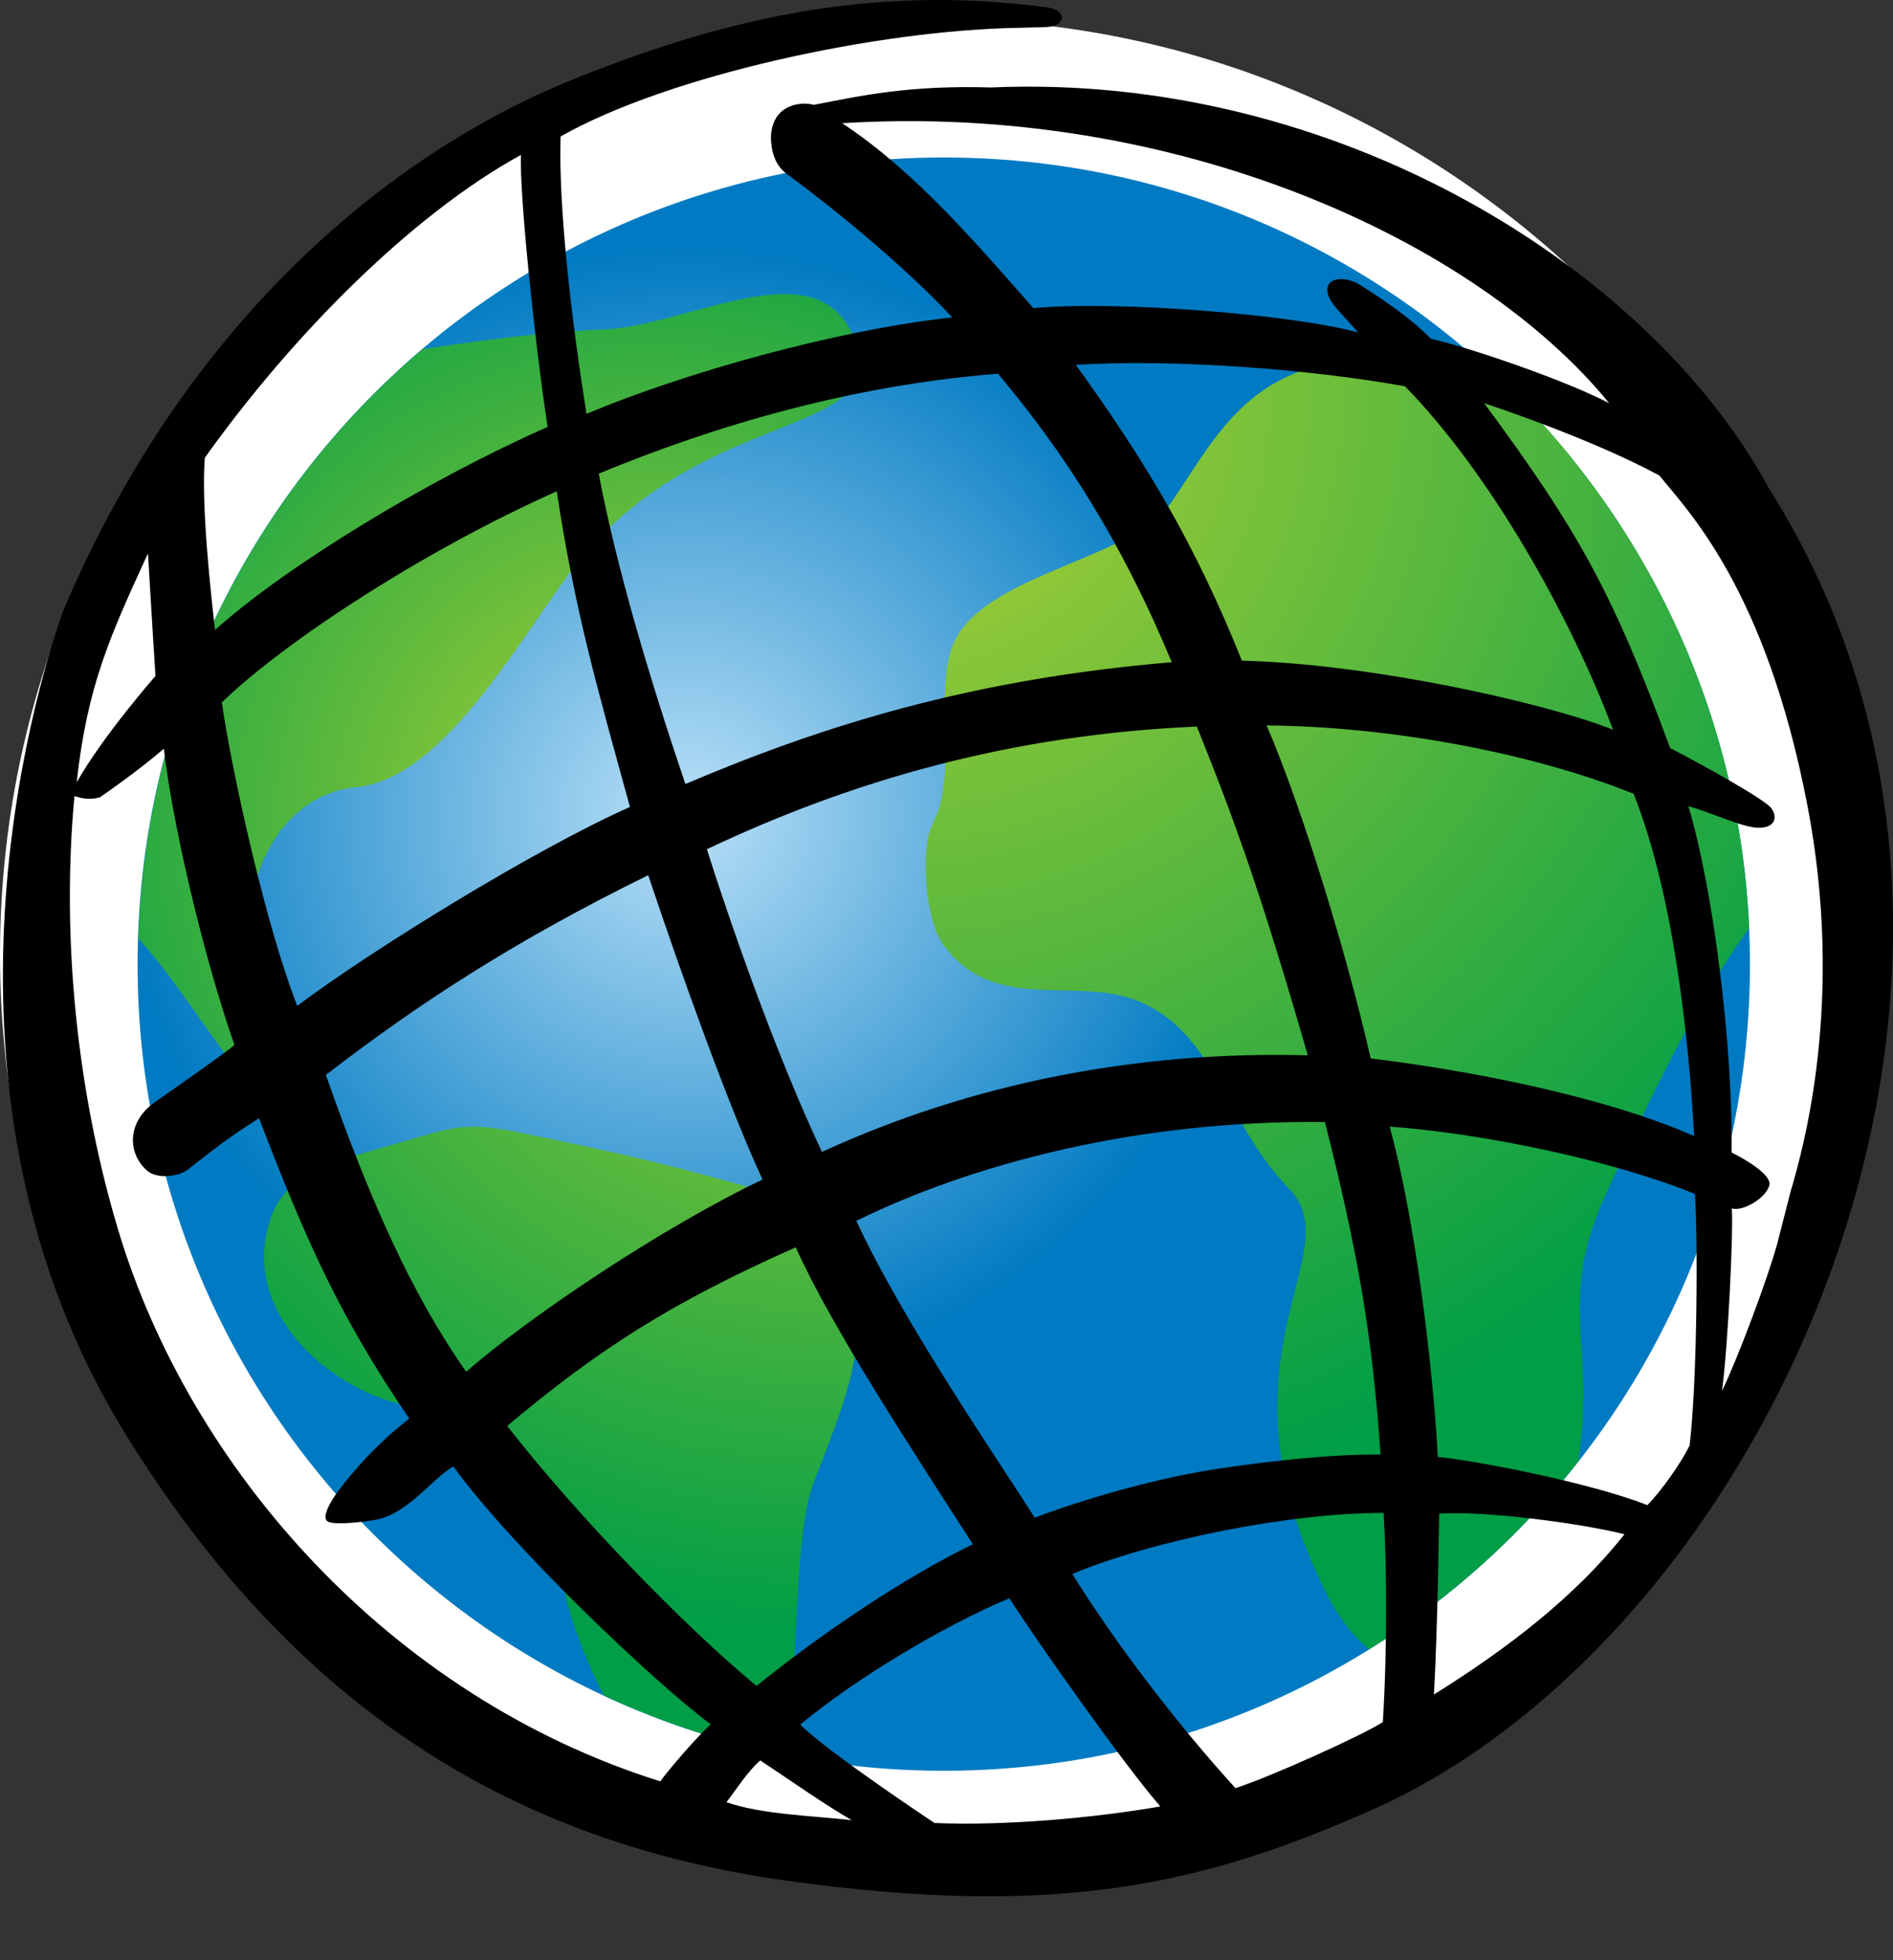 <svg width="28" height="29" viewBox="0 0 28 29" fill="none" xmlns="http://www.w3.org/2000/svg">
<rect x="0" y="0" width="28" height="29" fill="#333333" stroke="none"/>
<path d="M27.672 14.13C27.672 21.776 21.478 27.977 13.835 27.977C6.195 27.977 0 21.776 0 14.13C0 6.481 6.195 0.282 13.835 0.282C21.478 0.282 27.672 6.481 27.672 14.13Z" fill="white"/>
<path d="M2.035 14.264C2.035 20.855 7.375 26.197 13.959 26.197C20.544 26.197 25.884 20.855 25.884 14.264C25.884 7.674 20.544 2.33 13.959 2.33C7.375 2.33 2.035 7.674 2.035 14.264Z" fill="url(#paint0_radial_3448_53711)"/>
<path d="M8.928 4.874C8.008 4.912 7.128 5.035 6.25 5.165C3.762 7.279 2.155 10.393 2.047 13.888C2.749 14.629 3.678 16.305 4.748 17.274C4.89 17.211 5.044 17.157 5.208 17.107C4.683 16.496 3.948 15.687 3.838 15.314C3.297 13.488 3.923 11.779 5.277 11.644C6.49 11.522 7.531 9.715 8.387 8.53C10.146 6.093 12.851 6.5 12.715 5.28C12.559 4.568 12.138 4.351 11.601 4.351C10.794 4.35 9.729 4.843 8.928 4.874Z" fill="url(#paint1_radial_3448_53711)"/>
<path d="M5.717 16.961C5.54 17.011 5.369 17.058 5.206 17.107C5.059 17.146 4.945 17.204 4.746 17.273C4.309 17.469 3.992 17.768 3.917 18.407C3.784 19.567 4.886 20.477 5.814 20.744C6.992 21.081 7.091 20.686 7.709 21.522C8.14 22.106 8.224 23.19 8.444 23.902C8.568 24.301 8.734 24.697 8.934 25.086C9.776 25.477 10.669 25.776 11.603 25.963C11.835 24.588 11.73 22.733 12.037 21.931C12.667 20.29 13.022 19.566 12.172 17.871C10.299 17.342 9.731 17.174 7.843 16.787C7.459 16.708 7.219 16.668 7.003 16.668C6.667 16.668 6.391 16.764 5.717 16.961Z" fill="url(#paint2_radial_3448_53711)"/>
<path d="M17.314 7.447C16.762 8.236 14.824 8.453 14.203 9.341C13.719 10.035 14.219 11.398 13.797 12.184C13.603 12.546 13.693 13.598 13.93 13.941C14.675 15.028 15.916 14.424 16.848 14.815C17.986 15.291 18.117 16.612 19.061 17.579C20.006 18.547 17.854 20.038 19.611 23.556C19.799 23.934 20.017 24.211 20.252 24.401C21.44 23.661 22.486 22.718 23.346 21.62C23.612 19.843 23.012 19.275 23.762 17.648C24.224 16.645 25.017 14.908 25.872 13.73C25.727 10.434 24.248 7.486 21.961 5.414C21.747 5.474 21.474 5.484 21.101 5.417C20.781 5.357 20.494 5.332 20.233 5.332C18.469 5.332 17.943 6.547 17.314 7.447" fill="url(#paint3_radial_3448_53711)"/>
<path d="M12.598 26.928C12.203 26.701 11.707 26.35 11.245 26.044C11.053 26.214 10.899 26.463 10.745 26.663C11.275 26.844 11.989 26.86 12.598 26.928ZM10.512 25.51C9.666 24.879 7.573 22.892 6.705 21.694C6.386 21.882 6.031 22.393 5.57 22.481C5.388 22.515 4.98 22.565 4.859 22.515C4.739 22.465 4.887 22.21 5.017 22.039C5.243 21.744 5.572 21.361 6.054 20.988C5.023 19.474 4.533 18.369 3.831 16.544C3.425 16.797 3.131 17.023 2.777 17.305C2.658 17.398 2.33 17.458 2.171 17.315C1.883 17.055 1.879 16.6 2.284 16.311C2.451 16.192 3.275 15.621 3.468 15.461C2.961 13.997 2.536 12.073 2.424 11.076C2.086 11.37 1.611 11.705 1.477 11.796C1.285 11.85 1.156 11.789 1.101 11.779C0.908 13.849 1.13 16.128 1.745 18.186C2.802 21.724 5.767 25.099 9.767 26.354C9.861 26.214 10.32 25.682 10.512 25.51ZM2.3 10.001C2.25 9.236 2.189 8.187 2.189 8.187C1.627 9.41 1.291 10.147 1.134 11.575C1.528 10.878 2.3 10.001 2.3 10.001ZM8.303 1.246C10.627 0.283 12.889 -0.245 15.501 0.112C15.791 0.152 15.767 0.398 15.458 0.401L15.09 0.411C12.986 0.443 9.893 1.112 8.292 2.019C8.258 3.088 8.461 4.785 8.675 6.123C10.129 5.511 12.378 4.882 14.086 4.695C13.116 3.664 11.797 2.688 11.64 2.575C11.482 2.461 11.403 2.268 11.403 2.019C11.426 1.554 11.825 1.496 12.039 1.551C12.75 1.412 13.457 1.258 14.661 1.294C19.748 1.071 24.397 3.952 26.171 7.236C30.666 14.35 26.173 24.165 20.288 26.778C17.771 27.897 15.612 28.378 11.633 27.823C7.646 27.266 4.387 25.316 1.856 21.216C-1.262 16.164 0.493 10.278 0.931 9.044C2.808 4.613 5.885 2.266 8.303 1.246ZM3.044 6.629C2.975 7.162 3.046 8.146 3.18 9.32C4.262 8.352 6.353 7.088 8.1 6.316C7.898 4.983 7.683 2.857 7.705 2.292C6.089 3.179 4.315 4.964 3.015 6.793M3.281 10.392C3.434 11.448 3.941 13.726 4.397 14.881C5.48 14.065 7.931 12.552 9.318 11.939C8.833 10.171 8.506 9.054 8.235 7.269C6.274 8.141 4.201 9.498 3.281 10.392ZM4.82 15.903C5.463 17.738 6.084 19.138 6.895 20.294C7.844 19.468 9.791 18.163 11.279 17.45C10.789 16.396 10.081 14.424 9.588 12.948C7.671 13.89 6.24 14.807 4.82 15.903ZM7.502 21.096C8.511 22.39 10.091 24.034 11.19 24.942C12.23 24.105 13.409 23.323 14.39 22.846C13.544 21.533 12.293 19.626 11.77 18.453C9.893 19.286 8.827 19.984 7.502 21.096ZM11.837 25.514C12.237 25.919 13.823 26.97 13.823 26.97C14.878 27.015 16.211 26.891 17.163 26.725C16.638 26.125 15.328 24.269 14.93 23.645C13.916 24.07 12.631 24.854 11.837 25.514ZM18.274 26.454C18.809 26.282 20.171 25.663 20.454 25.477C20.522 24.377 20.511 23.129 20.466 22.382C19.034 22.382 17.017 22.801 15.861 23.286C16.532 24.366 17.456 25.556 18.274 26.454ZM21.21 25.069C22.285 24.398 23.295 23.627 24.028 22.698C23.397 22.54 21.988 22.348 21.288 22.393C21.288 22.393 21.266 24.07 21.21 25.069ZM24.366 22.268C24.569 22.064 24.873 21.634 24.992 21.383C25.11 20.363 25.113 18.273 25.07 17.663C23.841 17.164 21.943 16.769 20.555 16.667C21.007 18.324 21.232 20.76 21.266 21.554C21.931 21.622 23.611 21.962 24.366 22.268ZM26.17 17.54C26.113 17.733 25.775 17.927 25.616 17.878C25.64 18.221 25.56 19.923 25.47 20.579C25.706 20.094 26.157 18.889 26.293 18.38L26.484 17.632C26.674 16.995 27.291 14.797 26.732 11.906C26.113 8.693 24.952 7.546 24.546 7.036C23.514 6.475 21.953 5.965 21.953 5.965C23.368 7.882 23.858 8.784 24.704 11.067C25.195 11.322 26.085 11.816 26.195 11.951C26.285 12.058 26.286 12.25 26.007 12.246C25.775 12.244 25.323 12.022 24.974 11.928C25.346 13.172 25.634 15.494 25.612 17.05C25.612 17.05 26.226 17.348 26.17 17.54ZM23.802 5.965C21.841 3.561 17.4 1.515 12.457 1.823C13.561 2.552 14.481 3.652 15.286 4.559C16.52 4.445 19.113 4.65 20.088 4.919C19.922 4.723 19.718 4.529 19.665 4.413C19.527 4.115 19.86 4.051 20.127 4.221C20.466 4.438 20.855 4.696 21.165 5.012C21.738 5.141 23.148 5.624 23.802 5.965ZM25.059 16.807C24.974 15.257 24.738 13.185 24.163 11.743C22.641 11.132 20.562 10.749 18.735 10.732C19.299 12.047 19.954 14.245 20.274 15.659C21.593 15.817 23.655 16.191 25.059 16.807ZM20.781 5.715C19.406 5.466 17.4 5.307 15.912 5.397C16.927 6.803 17.671 8.028 18.369 9.774C20.251 9.82 22.809 10.383 23.859 10.795C23.233 9.125 22.044 7.004 20.781 5.715ZM12.158 17.042C14.401 16.01 16.864 15.545 19.344 15.613C18.667 13.266 18.279 12.177 17.703 10.749C14.948 10.869 12.598 11.548 10.456 12.564C10.456 12.564 11.245 15.102 12.158 17.042ZM19.598 16.6C16.791 16.566 14.341 17.238 12.666 18.062C13.376 19.592 14.779 21.618 15.304 22.453C16.216 22.113 17.197 21.858 17.958 21.738C18.719 21.62 19.733 21.508 20.421 21.52C20.296 19.739 20.088 18.538 19.598 16.6ZM10.138 11.599C12.167 10.736 14.367 10.046 17.332 9.797C16.577 7.983 15.743 6.702 14.762 5.528C12.576 5.704 10.581 6.294 8.856 7.007C9.109 8.352 9.588 9.978 10.138 11.599Z" fill="black"/>
<defs>
<radialGradient id="paint0_radial_3448_53711" cx="0" cy="0" r="1" gradientUnits="userSpaceOnUse" gradientTransform="translate(10.143 12.05) scale(8.456 8.463)">
<stop stop-color="#B9E0F7"/>
<stop offset="1" stop-color="#007AC2"/>
</radialGradient>
<radialGradient id="paint1_radial_3448_53711" cx="0" cy="0" r="1" gradientUnits="userSpaceOnUse" gradientTransform="translate(9.675 12.168) scale(10.374 10.383)">
<stop stop-color="#B2D234"/>
<stop offset="0.961" stop-color="#009E46"/>
<stop offset="1" stop-color="#009E46"/>
</radialGradient>
<radialGradient id="paint2_radial_3448_53711" cx="0" cy="0" r="1" gradientUnits="userSpaceOnUse" gradientTransform="translate(12.294 11.49) scale(13.185 13.196)">
<stop stop-color="#B2D234"/>
<stop offset="0.961" stop-color="#009E46"/>
<stop offset="1" stop-color="#009E46"/>
</radialGradient>
<radialGradient id="paint3_radial_3448_53711" cx="0" cy="0" r="1" gradientUnits="userSpaceOnUse" gradientTransform="translate(13.263 5.859) scale(17.429 17.443)">
<stop stop-color="#B2D234"/>
<stop offset="0.961" stop-color="#009E46"/>
<stop offset="1" stop-color="#009E46"/>
</radialGradient>
</defs>
</svg>
